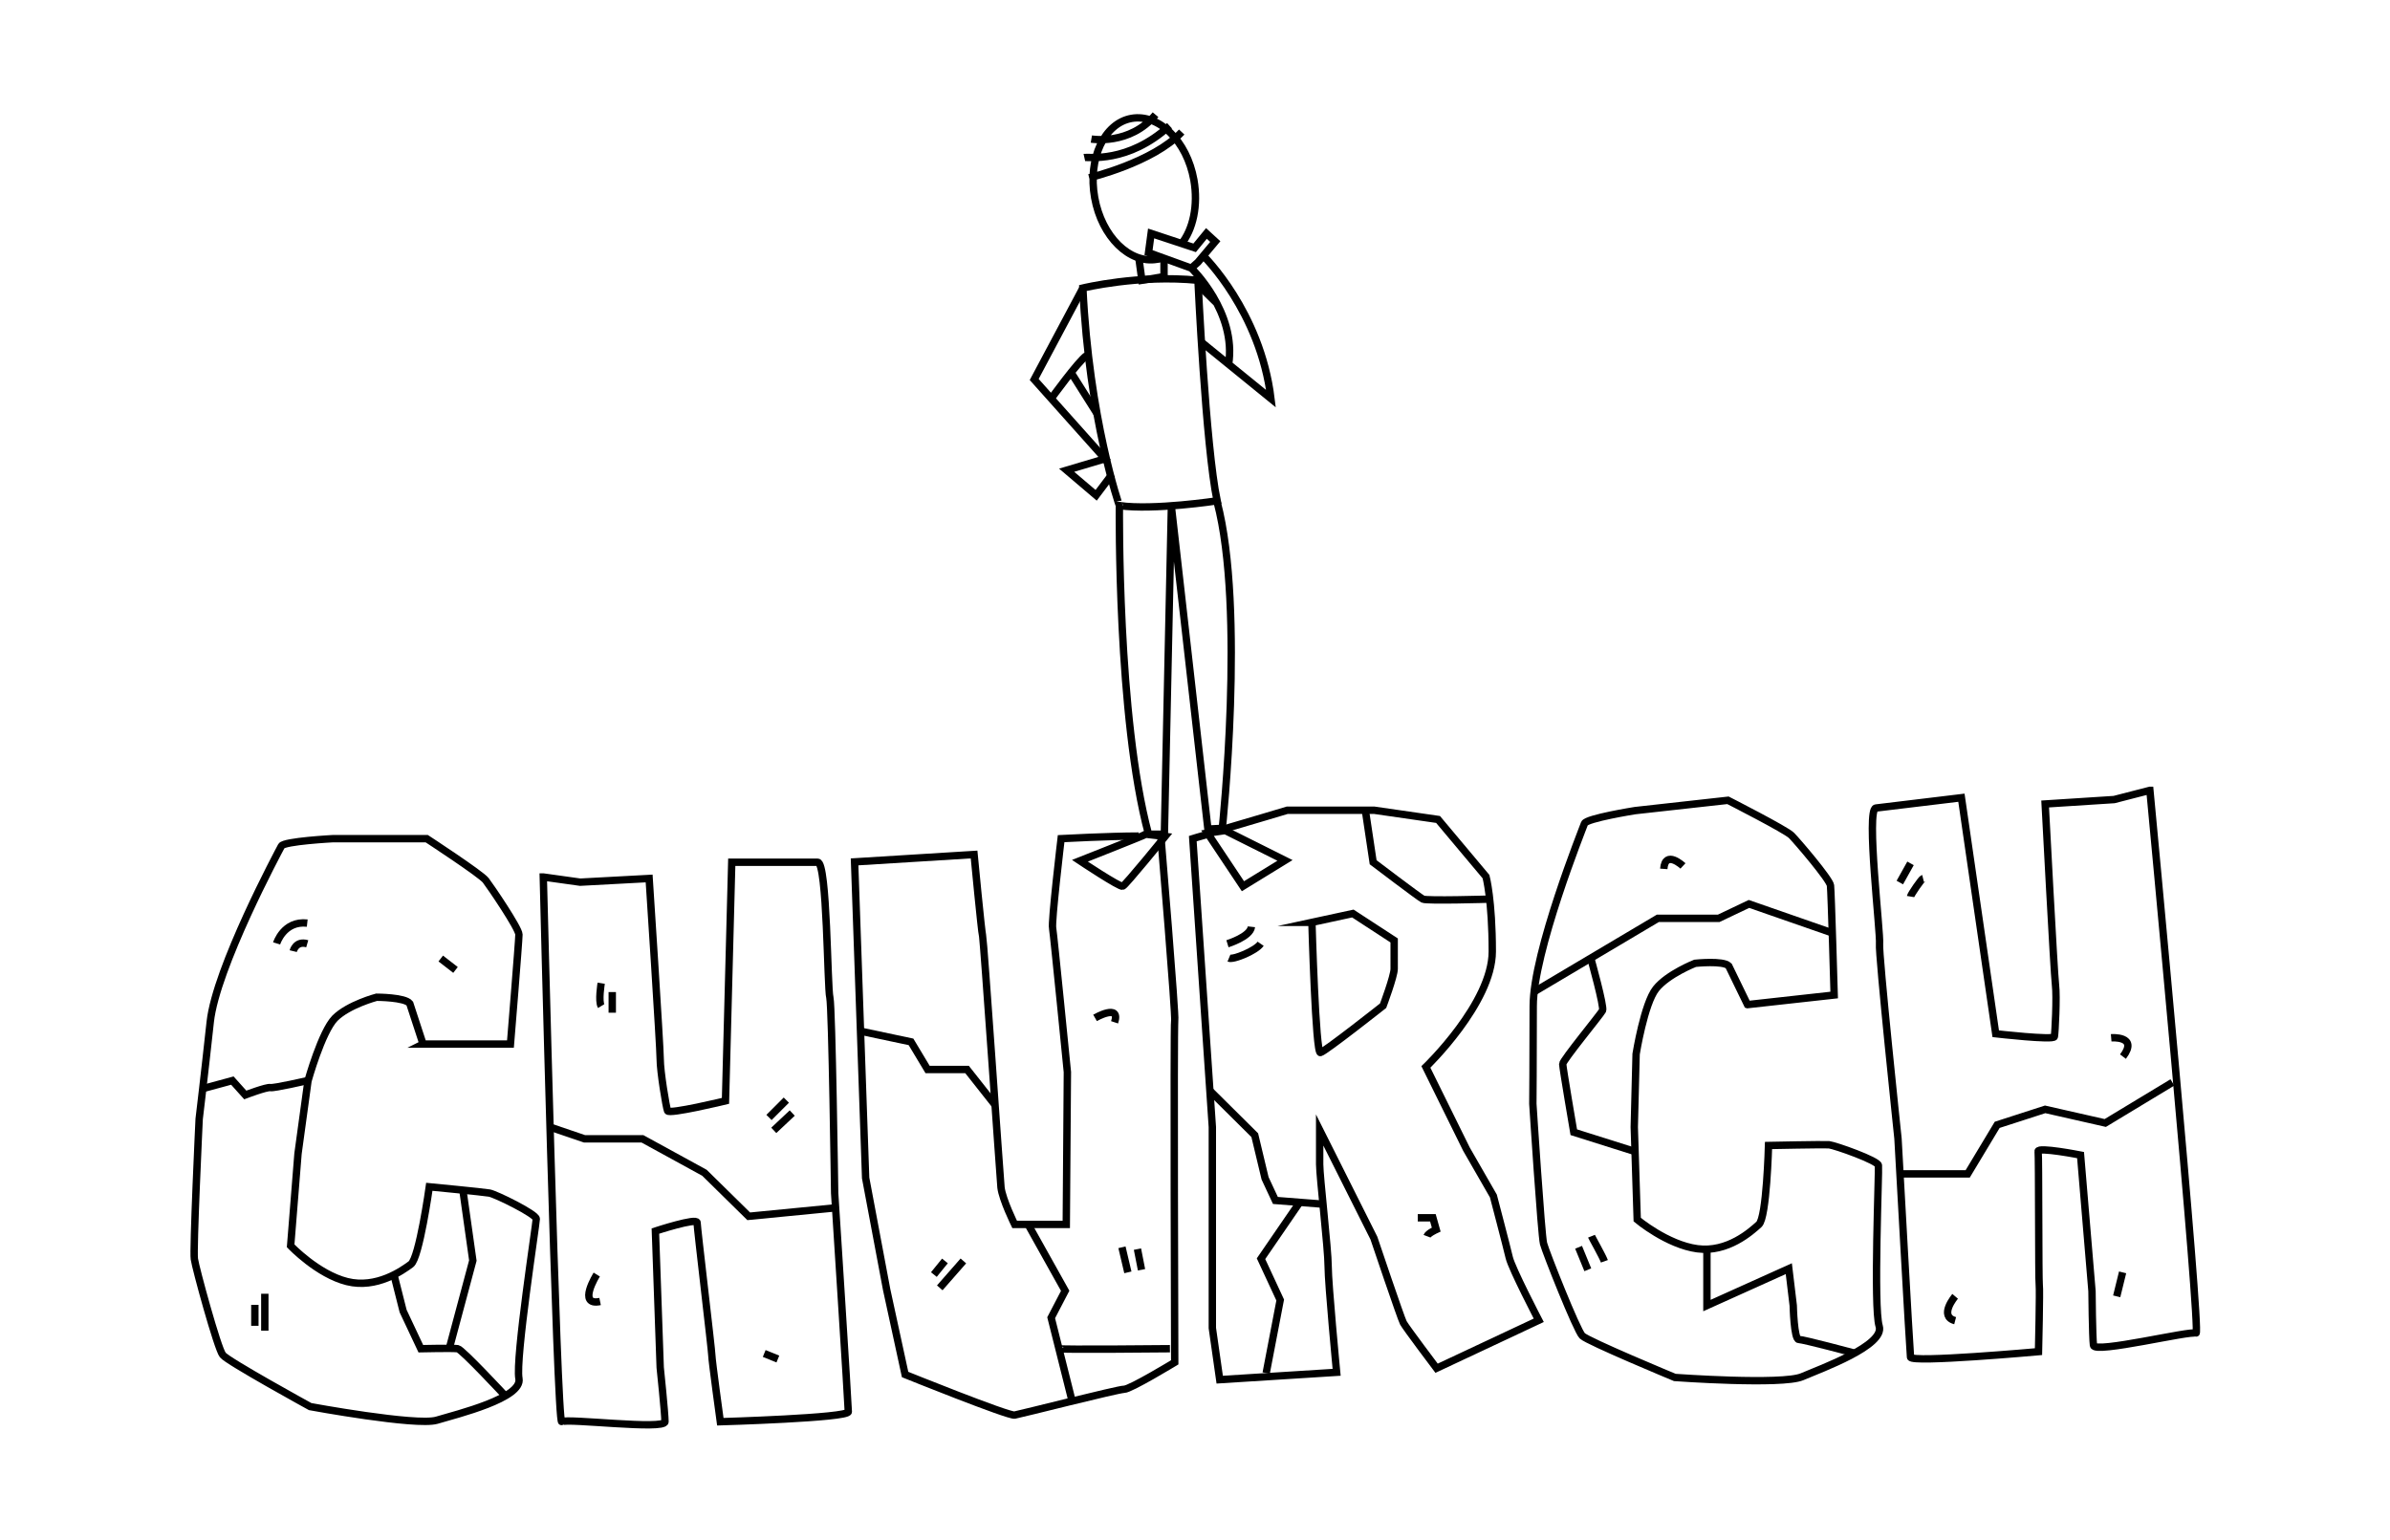<svg version="1" xmlns="http://www.w3.org/2000/svg" width="648" height="417.6" viewBox="0 0 648 417.6"><path fill="none" stroke="#000" stroke-width="2" stroke-miterlimit="10" d="M314.7 70.1c-.3.1-.7.2-1 .2-7.4 1.3-15-6.1-16.9-16.7s2.6-20.2 10-21.5 15 6.1 16.9 16.7c1.2 6.9-.2 13.4-3.5 17.5m-24.9-18.1s17.3-4.1 25.1-12.4M294 42.7c.9-.2 11.8 1.7 23.1-8.6m-21.2 3.6s10.4 1.8 17.4-6.6m-19.7 47s15.2-3.7 31.2-2.1c0 0 2.1 45.1 5.2 59.8 0 0-17.2 2.6-26.5 1.3 0 .1-8.2-23.4-9.9-59z"/><path fill="none" stroke="#000" stroke-width="2" stroke-miterlimit="10" d="M308.7 69.4l.9 6.6 6-1v-4.7m-22 7.8l-13.2 24.8 20 22.4M285 108.1s7.3-10.1 9.6-11.7m-4.2 4.6l7 11.1"/><path fill="none" stroke="#000" stroke-width="2" stroke-miterlimit="10" d="M299.6 124.4l-10.4 3.1 8 6.8 4.3-5.7m23.3-57.5l4.7-5.6-2.4-2.2-3.2 3.9-11.8-3.9-.7 5.2 11.6 4.2zm1.5-1.7s15.4 15 18.3 38.7l-18.7-15.2M323 72.7s12.4 11.9 10.1 26.2m-8.3-21.7l5.2 5.1m-26.5 55.1s-.6 57.2 7.9 88.8h4.3l1.9-88.8 9.9 87.4 3.9-.2s6.3-59.4-1.4-88.5m-19.3 90.1c-.4.3-17.9 7.2-17.9 7.2s10.8 7.2 11.6 6.9 11.5-13.5 11.5-13.5l-5.2-.6zm16.7-.3l9.6 14.4 11.4-7-16.2-8.1zm-212.7 57.2h23.7s2.3-28 2.3-29.7c0-1.7-7.7-13-9-14.7-1.3-1.7-16-11.3-16-11.3H90.3s-13.3.7-14 2c-.7 1.3-17.7 33-19.3 47.7s-3 26.3-3 26.3-1.7 35.7-1.3 38c.3 2.3 6.3 24.3 7.7 26 1.3 1.7 23.7 14 23.7 14s28.7 5.3 34.3 3.7c5.7-1.7 23.3-6 22.3-11.3-1-5.3 4.7-42 4.7-43.3 0-1.3-11-6.7-12.7-7-1.7-.3-16.3-1.7-16.3-1.7s-2.7 19.3-5 21c-2.3 1.7-9.3 6.7-17.3 4.7s-15.3-9.7-15.3-9.7l2-25 2.7-19.7s3.7-13.3 7.3-17c3.7-3.7 11.3-5.7 11.3-5.7s7.7 0 9 1.7l3.6 11zm32.6-45.3s3.7 148.6 5 147.7c1.3-1 28 2.3 28 0s-1.3-14.7-1.3-14.7l-1.3-37s11.3-3.7 11.3-2.3c0 1.3 4 34.7 4 36 0 1.3 2.3 18 2.3 18s34.7-1 34.7-2.7c0-1.7-3.7-59.3-3.7-59.3s-.7-50.3-1.3-53c-.7-2.7-.7-36.7-3.3-36.7h-23.3l-1.7 64.7s-15.3 3.7-15.7 2.7-2-10.7-2-14-3-49-3-49l-18.7 1-10-1.4z"/><path fill="none" stroke="#000" stroke-width="2" stroke-miterlimit="10" d="M308.7 226.7c-7.9 0-21 .7-21 .7s-2.7 22.7-2.3 24.3c.3 1.7 4 39 4 39l-.3 41.3h-14s-3.3-6.7-3.7-10c-.3-3.3-4.7-67.3-5-68.3-.3-1-2.3-22-2.3-22l-32.4 2 3 85.7 5.7 30.3 5 23s28 11.3 29.7 11c1.7-.3 28-7 29.7-7 1.7 0 13.7-7.3 13.7-7.3s-.3-91.3 0-92.7c.3-1.3-3.7-49.3-3.7-49.3m12.7-1.2c-2.5.7-4.1 1.2-4.1 1.2l5.3 78.2v54.5l2 14 31.7-2s-2.3-24-2.3-28.7c0-4.7-2.3-24.3-2.3-27.7v-9.3l14.7 29.3s7.3 21.7 8 23c.7 1.3 9 12.3 9 12.3l27.7-13s-7.3-14-8-17-4.3-16.7-4.3-16.7l-7.3-12.7-11-22.3s18-17.3 18-31.3-1.7-20.3-1.7-20.3l-13-15.5-17.3-2.5H349s-10 3-17.2 5.1"/><path fill="none" stroke="#000" stroke-width="2" stroke-miterlimit="10" d="M355.7 250.1s1 35.7 2.3 35.3c1.3-.3 17-12.7 17-12.7s3-8 3-10V255l-11.2-7.3-11.1 2.4zm118.1 22.3l23.5-2.6s-.8-28.1-1-29.7c-.2-1.7-9.1-12.1-10.6-13.6s-17.2-9.5-17.2-9.5l-25.2 2.8s-13.2 2.1-13.7 3.5-13.9 34.8-13.9 49.5c0 14.8-.1 26.5-.1 26.5s2.3 35.6 2.9 37.9c.6 2.3 9 23.5 10.5 25s25.1 11.3 25.1 11.3 29.1 2.1 34.5-.2c5.4-2.3 22.5-8.5 20.9-13.7-1.6-5.2 0-42.3-.2-43.6-.1-1.3-11.7-5.4-13.4-5.6-1.7-.1-16.4.2-16.4.2s-.5 19.5-2.6 21.4c-2.1 1.9-8.5 7.7-16.7 6.6-8.2-1.1-16.3-7.9-16.3-7.9l-.8-25.1.5-19.8s2.2-13.7 5.4-17.7 10.6-6.9 10.6-6.9 7.6-.8 9.1.7l5.1 10.5zm109.1-58.1s14 148 12.5 147.2c-1.4-.8-27.5 5.6-27.8 3.3-.3-2.3-.4-14.7-.4-14.7l-3.1-36.9s-11.7-2.3-11.5-1c.2 1.3.1 34.9.3 36.2.2 1.3-.2 18.1-.2 18.1s-34.5 3.1-34.7 1.5-3.4-59.3-3.4-59.3-5.3-50.1-5-52.8c.3-2.7-3.7-36.5-1-36.8 2.6-.3 23.2-2.8 23.2-2.8l9.3 64s15.7 1.8 15.9.8c.2-1 .7-10.8.3-14.1-.4-3.3-2.8-49-2.8-49l18.7-1.2 9.7-2.5zm-528 80.9L63 293l3.5 3.9s5.8-2.2 6.8-2 10.1-1.9 10.1-1.9m23.4 52.6l2.5 9.9 4.8 10.2s8.8-.2 10 0 12.9 12.8 12.9 12.8"/><path fill="none" stroke="#000" stroke-width="2" stroke-miterlimit="10" d="M125.5 322.7l2.7 19.1-6.4 23.9m27.3-60.1l9.4 3.2h15.7L191 318l12 11.8 23.6-2.3m43.1-28l-7.5-9.5h-10.7l-4.5-7.5-13.7-2.9m45.5 52.5l10 17.9-3.8 7.3 5.7 22.7m-3.6-14.3c.1.3 30.1 0 30.1 0m10.8-70l12.2 12.1 2.8 11.7 2.8 6 12.8 1"/><path fill="none" stroke="#000" stroke-width="2" stroke-miterlimit="10" d="M352.4 326l-10.5 15.3 5.2 11.2-3.8 19.8m26.9-152.5l2.1 14s12.5 9.5 13.5 10 17.9 0 17.9 0m93.2 9.2l-22.7-7.9-8.2 3.9h-16.5l-33.7 20"/><path fill="none" stroke="#000" stroke-width="2" stroke-miterlimit="10" d="M431.3 259.8s3.7 13.2 3.2 14.2-10.8 13.5-10.8 14.5 3 18.5 3 18.5l16.8 5.3m19.3 26.4V354l22.2-10 1.2 10s.2 9.2 1.5 9.2 15.1 3.7 15.1 3.7m12.3-48.6h18.4l8-13.3 13-4.2 16.3 3.7 18.2-11m-71-59.4l-2.9 5.2m2.9 3.8c.1-.6 3-4.8 3.4-4.9m51 43.2s7.5-.6 3.2 5.1m-45.5 65s-4.6 5.4 0 6.6m45.4-13.1l-1.6 6.5M428 338.2l2.5 6.1m1-9.1c.2.5 3 5.4 3.5 6.8m21.3-107.2s-4.8-4.5-5.2.8m-118.3 20.3s6.2-1.9 6.5-4.6m-6.1 8.5c1.2.5 7.3-2 8.6-3.9m42.6 74.3h4.1l.9 3.2s-2.2 1-2.5 1.8m-133.7 10.4l3-3.7m5 0l-6.4 7.3m42.1-73.2s7-4 5.3 1.2m6.2 61.5l1.1 5.6m-5.3-6.1l1.6 6.8m-97.3-42l4.7-4.7m-3.4 8.2l5-4.7M163 266.6s-.8 4.9 0 6.2m3-3.8v5.6m-4.2 71s-5.4 8.6.9 7.3m44.5 14.1l3.7 1.5M69.1 353.8v5.7m2.7-8.7v10m7.7-102.9s.7-2.9 3.8-2m-8.3-.1s1.9-6.2 8.3-5.5m36.2 9.6l4 3.1"/></svg>
